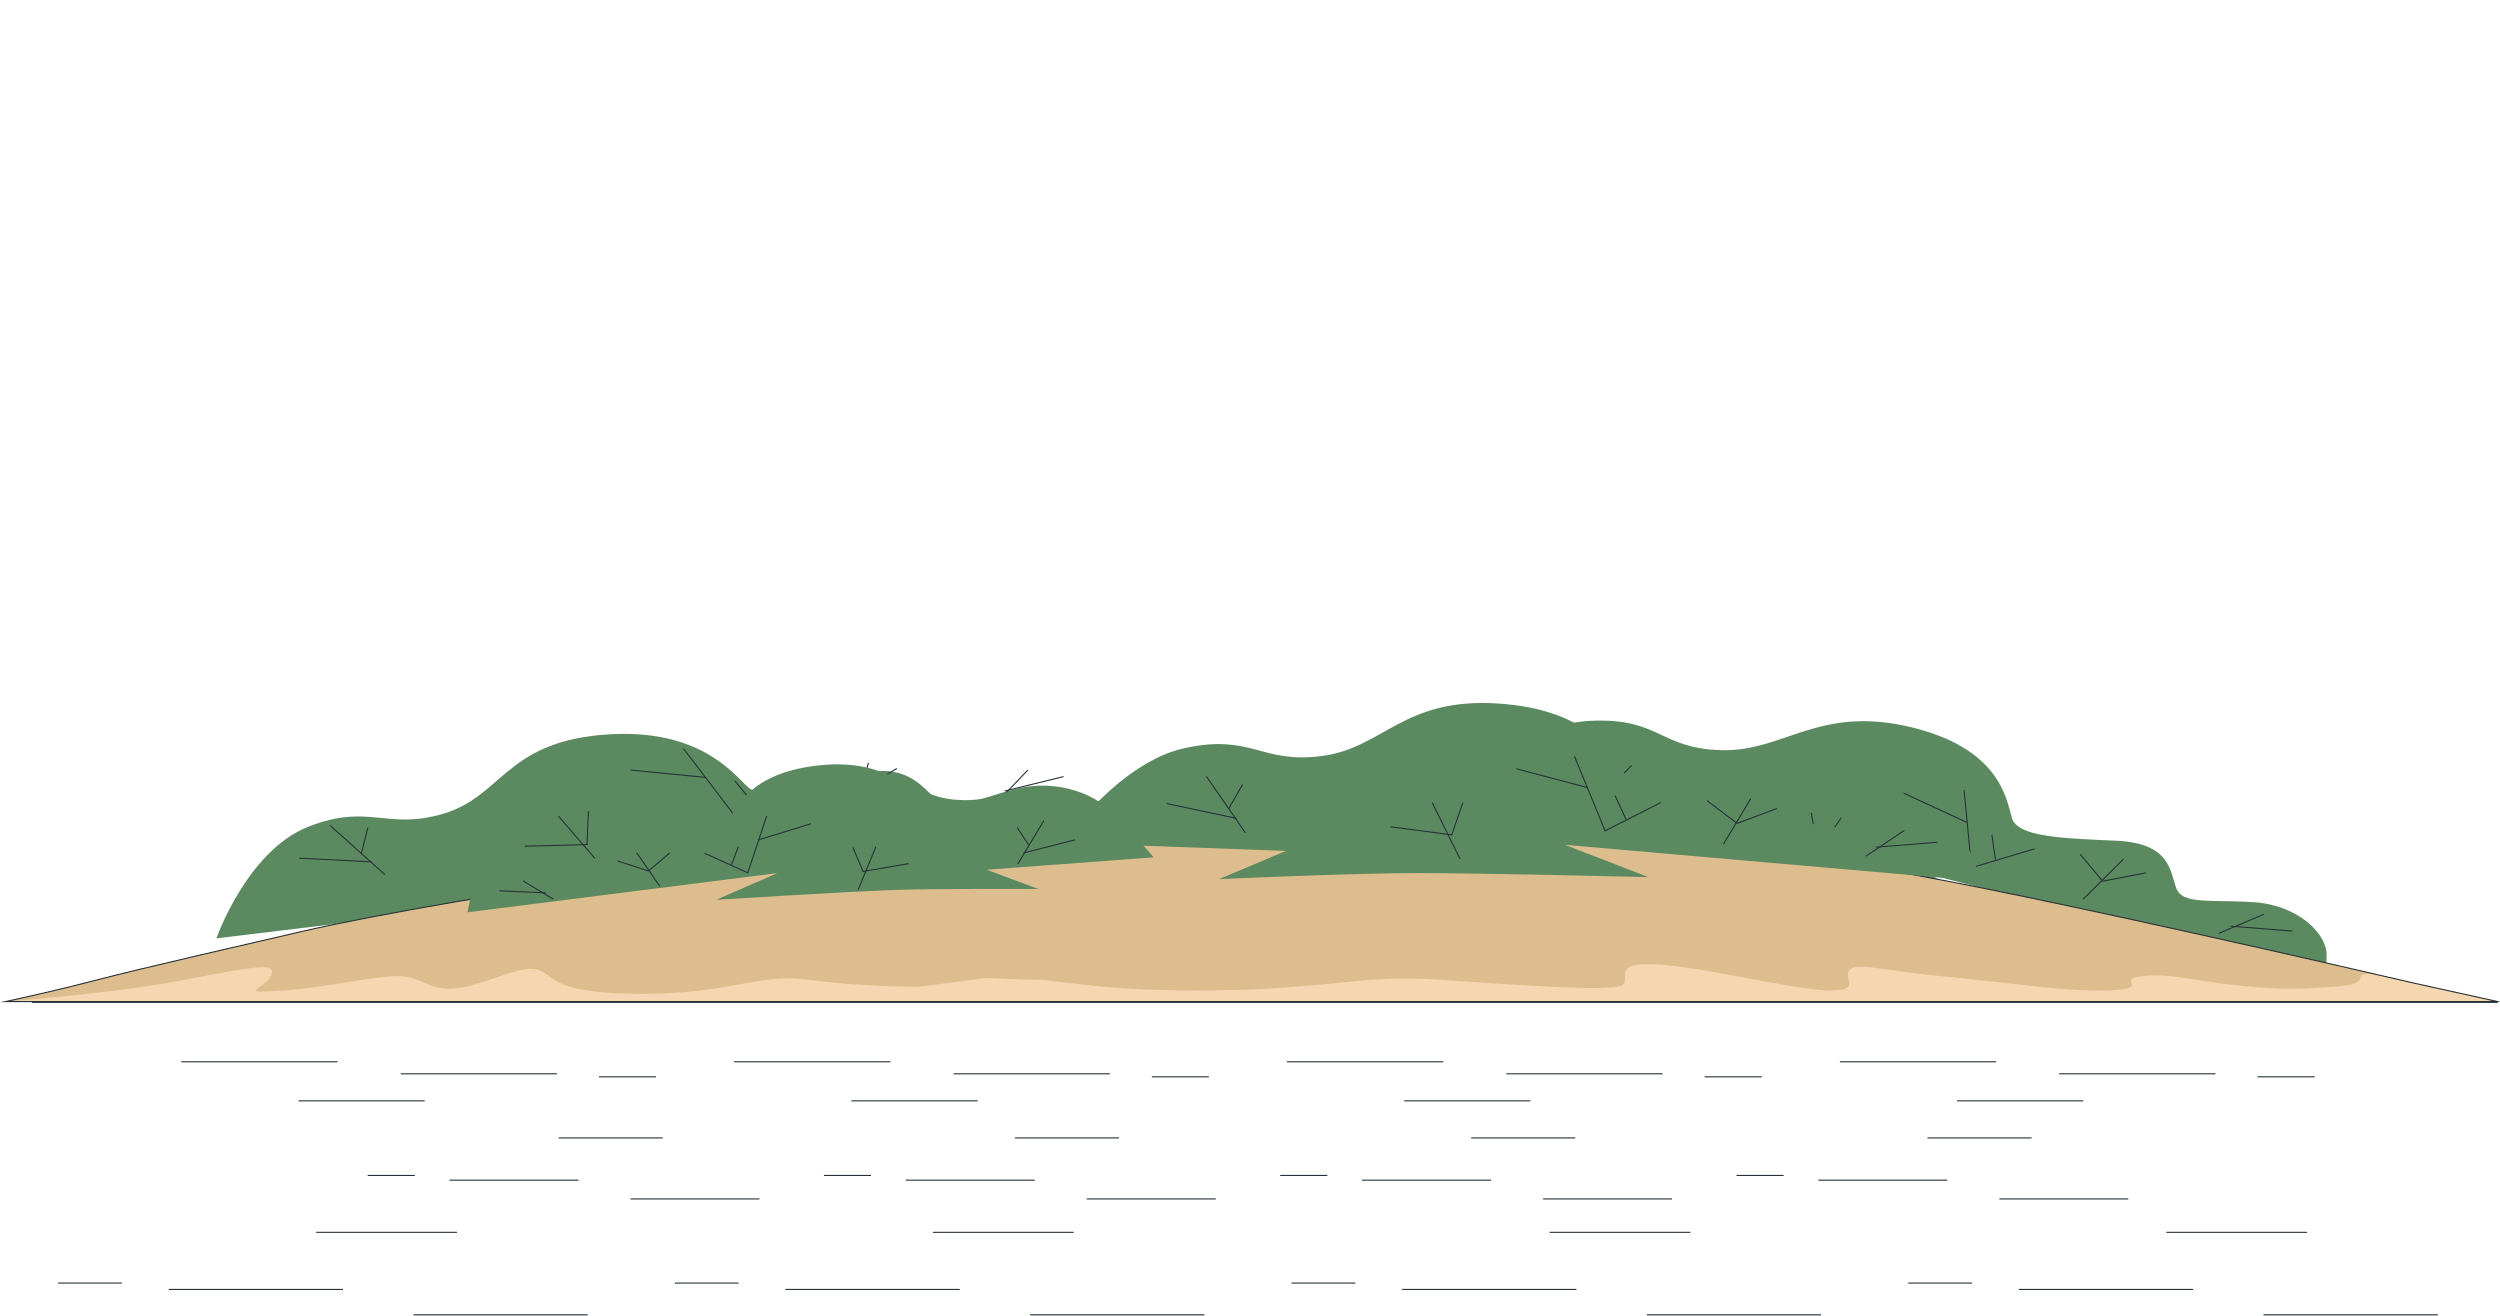 <svg width="2276" height="1198" viewBox="0 0 2276 1198" fill="none" xmlns="http://www.w3.org/2000/svg">
<path d="M1312.9 722.942C1312.9 722.942 1384.52 659.169 1447.81 656.221C1511.15 653.24 1510.28 681.342 1567 682.95C1623.72 684.557 1654.86 642.522 1737.45 661.48C1820.04 680.438 1826.61 726.693 1831.56 744.412C1836.51 762.164 1877.78 763.169 1926.54 765.379C1975.26 767.59 1975.54 792.108 1981.05 808.051C1986.55 823.994 2011.58 818.635 2052.34 821.415C2093.11 824.229 2118.69 850.924 2118.14 869.681L2117.58 888.404L1758.36 796.63L1823.88 837.292C1823.88 837.292 1676.33 809.759 1619.33 800.548C1562.33 791.371 1441.75 777.571 1441.75 777.571L1508.93 762.03L1312.94 722.908L1312.9 722.942Z" fill="#5C8A60"/>
<path d="M1474.73 740.185L1455.53 684.384" stroke="#263238" stroke-miterlimit="10"/>
<path d="M1466.5 716.27L1485.51 696.743" stroke="#263238" stroke-miterlimit="10"/>
<path d="M1658.37 794.245L1649.02 740.051" stroke="#263238" stroke-miterlimit="10"/>
<path d="M1676.28 744.439L1657.54 771.536L1605.25 755.592" stroke="#263238" stroke-miterlimit="10"/>
<path d="M1852.18 772.775L1794.9 789.924L1788.06 719.151" stroke="#263238" stroke-miterlimit="10"/>
<path d="M1816.65 782.756L1813.41 760.014" stroke="#263238" stroke-miterlimit="10"/>
<path d="M2019.9 849.779L2061.08 832.328" stroke="#263238" stroke-miterlimit="10"/>
<path d="M2030.87 843.214L2087.08 847.635" stroke="#263238" stroke-miterlimit="10"/>
<path d="M1896.42 818.763L1933.24 782.12" stroke="#263238" stroke-miterlimit="10"/>
<path d="M1953.69 794.68L1914.27 802.217L1893.73 777.598" stroke="#263238" stroke-miterlimit="10"/>
<path d="M1791.25 749.027L1733 722.064" stroke="#263238" stroke-miterlimit="10"/>
<path d="M1470.85 726.117L1412.74 702.872" stroke="#263238" stroke-miterlimit="10"/>
<path d="M196.972 854.356C196.972 854.356 224.825 774.707 280.531 752.701C336.237 730.695 351.829 756.452 404.203 740.609C456.578 724.767 460.372 677.138 546.291 669.166C632.209 661.194 665.105 701.12 679.911 715.69C694.716 730.26 732.748 718.604 778.229 705.742C823.71 692.88 838.192 715.053 852.488 727.815C866.739 740.609 886.356 728.083 924.943 718.202C963.53 708.321 1002.26 724.733 1012.67 741.916L1023.08 759.065L643.869 785.324L726.919 802.239C726.919 802.239 577.058 822.235 520.057 831.279C463.009 840.322 345.629 864.572 345.629 864.572L397.541 830.006L197.018 854.289L196.972 854.356Z" fill="#5C8A60"/>
<path d="M350.39 796.221L300.468 751.472" stroke="#263238" stroke-miterlimit="10"/>
<path d="M328.968 777.062L334.89 753.549" stroke="#263238" stroke-miterlimit="10"/>
<path d="M548.369 789.287L508.348 742.965" stroke="#263238" stroke-miterlimit="10"/>
<path d="M535.645 738.644L534.396 768.923L477.672 770.397" stroke="#263238" stroke-miterlimit="10"/>
<path d="M711.692 710.743L669.681 743.735L622.304 681.637" stroke="#263238" stroke-miterlimit="10"/>
<path d="M685.273 730.605L669.079 710.978" stroke="#263238" stroke-miterlimit="10"/>
<path d="M908.56 729.433L935.765 701.063" stroke="#263238" stroke-miterlimit="10"/>
<path d="M914.714 720.122L968.245 707.025" stroke="#263238" stroke-miterlimit="10"/>
<path d="M778.549 738.946L790.625 694.465" stroke="#263238" stroke-miterlimit="10"/>
<path d="M816.488 699.623L785.118 718.481L752.13 702.437" stroke="#263238" stroke-miterlimit="10"/>
<path d="M642.568 707.762L574.046 701.063" stroke="#263238" stroke-miterlimit="10"/>
<path d="M338.638 784.632L272.43 781.282" stroke="#263238" stroke-miterlimit="10"/>
<path d="M2273.95 911.852L2197.84 895.071C2197.84 895.071 1785 798.909 1691.68 788.526C1598.36 778.143 1094.23 718.221 585.98 793.718C469.71 811.001 345.019 831.834 273.675 848.28C235.412 857.122 126.498 882.076 86.986 892.459C55.848 900.665 19.251 908.771 5.093 911.819H2274L2273.95 911.852Z" fill="#DDBD8D"/>
<path d="M2266 910.111L2197.84 895.105C2197.84 895.105 2184.06 891.89 2161.06 886.597C2136.12 886.062 2164.67 895.473 2124.65 898.387C2080.28 901.603 2064.78 899.995 2033.73 896.78C2002.69 893.564 1973.86 885.526 1949.48 888.741C1925.1 891.957 1960.58 899.962 1920.66 901.569C1880.73 903.177 1834.18 895.139 1767.65 888.741C1701.12 882.31 1676.73 871.09 1683.4 893.564C1690.06 916.039 1581.38 885.526 1521.51 879.128C1461.64 872.697 1486.02 890.382 1477.14 896.78C1468.25 903.177 1381.78 896.78 1310.8 891.957C1239.83 887.133 1213.23 899.995 1108.99 901.603C1004.75 903.211 962.643 891.957 944.876 891.957C927.109 891.957 898.285 890.349 898.285 890.349L836.194 898.387C836.194 898.387 780.766 898.387 736.395 891.957C692.025 885.526 665.421 904.785 585.61 904.785C505.798 904.785 505.798 890.349 492.473 883.918C479.148 877.487 459.207 888.741 430.382 896.746C401.558 904.785 392.675 896.746 374.954 890.315C357.234 883.884 306.201 898.354 259.656 901.536C213.065 904.751 239.715 901.536 246.331 888.708C252.993 875.879 235.227 879.061 168.694 891.923C102.162 904.751 5 911.819 5 911.819H2267.24C2266.83 911.216 2266.41 910.646 2265.95 910.077L2266 910.111Z" fill="#F4D6B1"/>
<path d="M2273.95 911.852L2197.84 895.071C2197.84 895.071 1785 798.909 1691.68 788.526C1598.36 778.143 1094.23 718.221 585.98 793.718C469.71 811.001 345.019 831.834 273.675 848.28C235.412 857.122 126.498 882.076 86.986 892.459C55.848 900.665 19.251 908.771 5.093 911.819H2274L2273.95 911.852Z" stroke="#263238" stroke-miterlimit="10"/>
<path d="M1876.85 62.099V62.165H1876.94L1876.85 62.099Z" fill="#263238"/>
<path d="M1288.79 2.445V2.511H1288.7L1288.79 2.445Z" fill="#263238"/>
<path d="M863.128 0V0.066H863.219L863.128 0Z" fill="#263238"/>
<path d="M702.164 96.732V96.798H702.256L702.164 96.732Z" fill="#263238"/>
<path d="M949.091 38.418V38.484H949L949.091 38.418Z" fill="#263238"/>
<path d="M967.625 767.236C967.625 767.236 1018.38 693.749 1079.31 680.888C1140.25 668.026 1147.84 695.592 1203.68 688.223C1259.53 680.888 1277.29 634.933 1363.58 640.46C1449.87 645.987 1470.18 690.065 1480.36 706.611C1490.49 723.158 1531.12 717.631 1579.37 712.138C1627.58 706.611 1635.22 730.526 1645.35 745.197C1655.48 759.901 1678.34 750.723 1718.96 747.039C1759.58 743.355 1792.57 765.427 1797.66 783.782L1802.75 802.171L1424.56 769.112L1500.72 798.52C1500.72 798.52 1348.41 794.835 1290.06 794.835C1231.72 794.835 1109.85 800.362 1109.85 800.362L1170.79 774.638L967.718 767.303L967.625 767.236Z" fill="#5C8A60"/>
<path d="M1133.84 758.238L1098.3 706.791" stroke="#263238" stroke-miterlimit="10"/>
<path d="M1118.61 736.166L1131.29 714.126" stroke="#263238" stroke-miterlimit="10"/>
<path d="M1329.27 782.12L1303.87 730.672" stroke="#263238" stroke-miterlimit="10"/>
<path d="M1331.81 730.672L1321.64 760.08L1265.79 752.712" stroke="#263238" stroke-miterlimit="10"/>
<path d="M1512.03 730.672L1461.27 756.396L1433.33 688.403" stroke="#263238" stroke-miterlimit="10"/>
<path d="M1480.33 745.979L1470.34 724.309" stroke="#263238" stroke-miterlimit="10"/>
<path d="M1698.81 779.44L1733.79 755.927" stroke="#263238" stroke-miterlimit="10"/>
<path d="M1707.55 771.301L1763.77 766.78" stroke="#263238" stroke-miterlimit="10"/>
<path d="M1568.98 768.588L1593.96 727.021" stroke="#263238" stroke-miterlimit="10"/>
<path d="M1617.65 736.065L1581.47 749.597L1553.99 728.83" stroke="#263238" stroke-miterlimit="10"/>
<path d="M1445.4 717.074L1380.44 699.891" stroke="#263238" stroke-miterlimit="10"/>
<path d="M1125.79 745.075L1062.08 731.543" stroke="#263238" stroke-miterlimit="10"/>
<path d="M1050.23 780.512C1050.23 780.512 1008.13 726.821 961.721 718.916C915.314 711.011 911.104 731.912 868.816 727.993C826.527 724.074 810.704 690.111 746.253 696.709C681.803 703.307 668.987 736.969 662.278 749.664C655.569 762.358 624.801 759.377 588.296 756.63C551.838 753.884 547.396 772.004 540.595 783.325C533.793 794.646 516.119 788.417 485.49 786.809C454.815 785.201 431.265 802.685 428.442 816.619L425.62 830.552L707.574 794.915L652.053 819.164C652.053 819.164 766.102 812.064 809.917 810.389C853.732 808.714 945.434 809.384 945.434 809.384L898.334 791.833L1050.28 780.512H1050.23Z" fill="#5C8A60"/>
<path d="M926.559 786.608L950.386 746.984" stroke="#263238" stroke-miterlimit="10"/>
<path d="M936.782 769.626L926.048 753.448" stroke="#263238" stroke-miterlimit="10"/>
<path d="M781.231 810.121L797.471 770.799" stroke="#263238" stroke-miterlimit="10"/>
<path d="M776.513 771.603L785.72 793.374L827.222 786.24" stroke="#263238" stroke-miterlimit="10"/>
<path d="M641.318 776.761L680.784 794.58L698.042 742.797" stroke="#263238" stroke-miterlimit="10"/>
<path d="M665.887 787.345L672.225 770.765" stroke="#263238" stroke-miterlimit="10"/>
<path d="M503.811 818.662L476.282 802.049" stroke="#263238" stroke-miterlimit="10"/>
<path d="M496.825 812.834L454.397 811.025" stroke="#263238" stroke-miterlimit="10"/>
<path d="M600.65 806.839L579.645 776.359" stroke="#263238" stroke-miterlimit="10"/>
<path d="M562.342 783.794L590.241 792.938L609.72 776.56" stroke="#263238" stroke-miterlimit="10"/>
<path d="M690.547 764.636L738.341 749.898" stroke="#263238" stroke-miterlimit="10"/>
<path d="M931.879 776.526L978.887 764.535" stroke="#263238" stroke-miterlimit="10"/>
<path d="M29 912.547H2274" stroke="#263238" stroke-miterlimit="10"/>
<path d="M165.079 966.641H307.322" stroke="#263238" stroke-miterlimit="10"/>
<path d="M507.018 977.593H364.775" stroke="#263238" stroke-miterlimit="10"/>
<path d="M271.778 1002.21H386.651" stroke="#263238" stroke-miterlimit="10"/>
<path d="M545.31 980.34H597.269" stroke="#263238" stroke-miterlimit="10"/>
<path d="M668.39 966.641H810.633" stroke="#263238" stroke-miterlimit="10"/>
<path d="M1010.33 977.593H868.086" stroke="#263238" stroke-miterlimit="10"/>
<path d="M775.089 1002.21H889.962" stroke="#263238" stroke-miterlimit="10"/>
<path d="M1048.62 980.34H1100.58" stroke="#263238" stroke-miterlimit="10"/>
<path d="M1171.7 966.641H1313.94" stroke="#263238" stroke-miterlimit="10"/>
<path d="M1513.64 977.593H1371.4" stroke="#263238" stroke-miterlimit="10"/>
<path d="M1278.4 1002.21H1393.27" stroke="#263238" stroke-miterlimit="10"/>
<path d="M1551.93 980.34H1603.92" stroke="#263238" stroke-miterlimit="10"/>
<path d="M1675.04 966.641H1817.25" stroke="#263238" stroke-miterlimit="10"/>
<path d="M2016.95 977.593H1874.71" stroke="#263238" stroke-miterlimit="10"/>
<path d="M1781.71 1002.21H1896.58" stroke="#263238" stroke-miterlimit="10"/>
<path d="M2055.24 980.34H2107.23" stroke="#263238" stroke-miterlimit="10"/>
<path d="M1937.62 1091.51H1820.24" stroke="#263238" stroke-miterlimit="10"/>
<path d="M1655.41 1074.43H1772.83" stroke="#263238" stroke-miterlimit="10"/>
<path d="M1849.58 1035.97H1754.74" stroke="#263238" stroke-miterlimit="10"/>
<path d="M1623.82 1070.14H1580.91" stroke="#263238" stroke-miterlimit="10"/>
<path d="M1522.22 1091.51H1404.83" stroke="#263238" stroke-miterlimit="10"/>
<path d="M1240.01 1074.43H1357.39" stroke="#263238" stroke-miterlimit="10"/>
<path d="M1434.18 1035.97H1339.34" stroke="#263238" stroke-miterlimit="10"/>
<path d="M1208.38 1070.14H1165.5" stroke="#263238" stroke-miterlimit="10"/>
<path d="M1106.81 1091.51H989.392" stroke="#263238" stroke-miterlimit="10"/>
<path d="M824.603 1074.43H941.988" stroke="#263238" stroke-miterlimit="10"/>
<path d="M1018.77 1035.97H923.932" stroke="#263238" stroke-miterlimit="10"/>
<path d="M792.978 1070.14H750.098" stroke="#263238" stroke-miterlimit="10"/>
<path d="M691.404 1091.51H573.985" stroke="#263238" stroke-miterlimit="10"/>
<path d="M409.196 1074.43H526.582" stroke="#263238" stroke-miterlimit="10"/>
<path d="M603.332 1035.97H508.525" stroke="#263238" stroke-miterlimit="10"/>
<path d="M377.572 1070.14H334.691" stroke="#263238" stroke-miterlimit="10"/>
<path d="M2219.36 1197.01H2060.7" stroke="#263238" stroke-miterlimit="10"/>
<path d="M1837.96 1173.9H1996.62" stroke="#263238" stroke-miterlimit="10"/>
<path d="M2100.37 1121.92H1972.23" stroke="#263238" stroke-miterlimit="10"/>
<path d="M1795.25 1168.11H1737.26" stroke="#263238" stroke-miterlimit="10"/>
<path d="M1657.93 1197.01H1499.27" stroke="#263238" stroke-miterlimit="10"/>
<path d="M1276.52 1173.9H1435.18" stroke="#263238" stroke-miterlimit="10"/>
<path d="M1538.93 1121.92H1410.76" stroke="#263238" stroke-miterlimit="10"/>
<path d="M1233.81 1168.11H1175.82" stroke="#263238" stroke-miterlimit="10"/>
<path d="M1096.49 1197.01H937.834" stroke="#263238" stroke-miterlimit="10"/>
<path d="M715.056 1173.9H873.747" stroke="#263238" stroke-miterlimit="10"/>
<path d="M977.498 1121.92H849.325" stroke="#263238" stroke-miterlimit="10"/>
<path d="M672.342 1168.11H614.387" stroke="#263238" stroke-miterlimit="10"/>
<path d="M535.058 1197.01H376.366" stroke="#263238" stroke-miterlimit="10"/>
<path d="M153.621 1173.9H312.279" stroke="#263238" stroke-miterlimit="10"/>
<path d="M416.031 1121.92H287.892" stroke="#263238" stroke-miterlimit="10"/>
<path d="M110.908 1168.11H52.919" stroke="#263238" stroke-miterlimit="10"/>
</svg>
